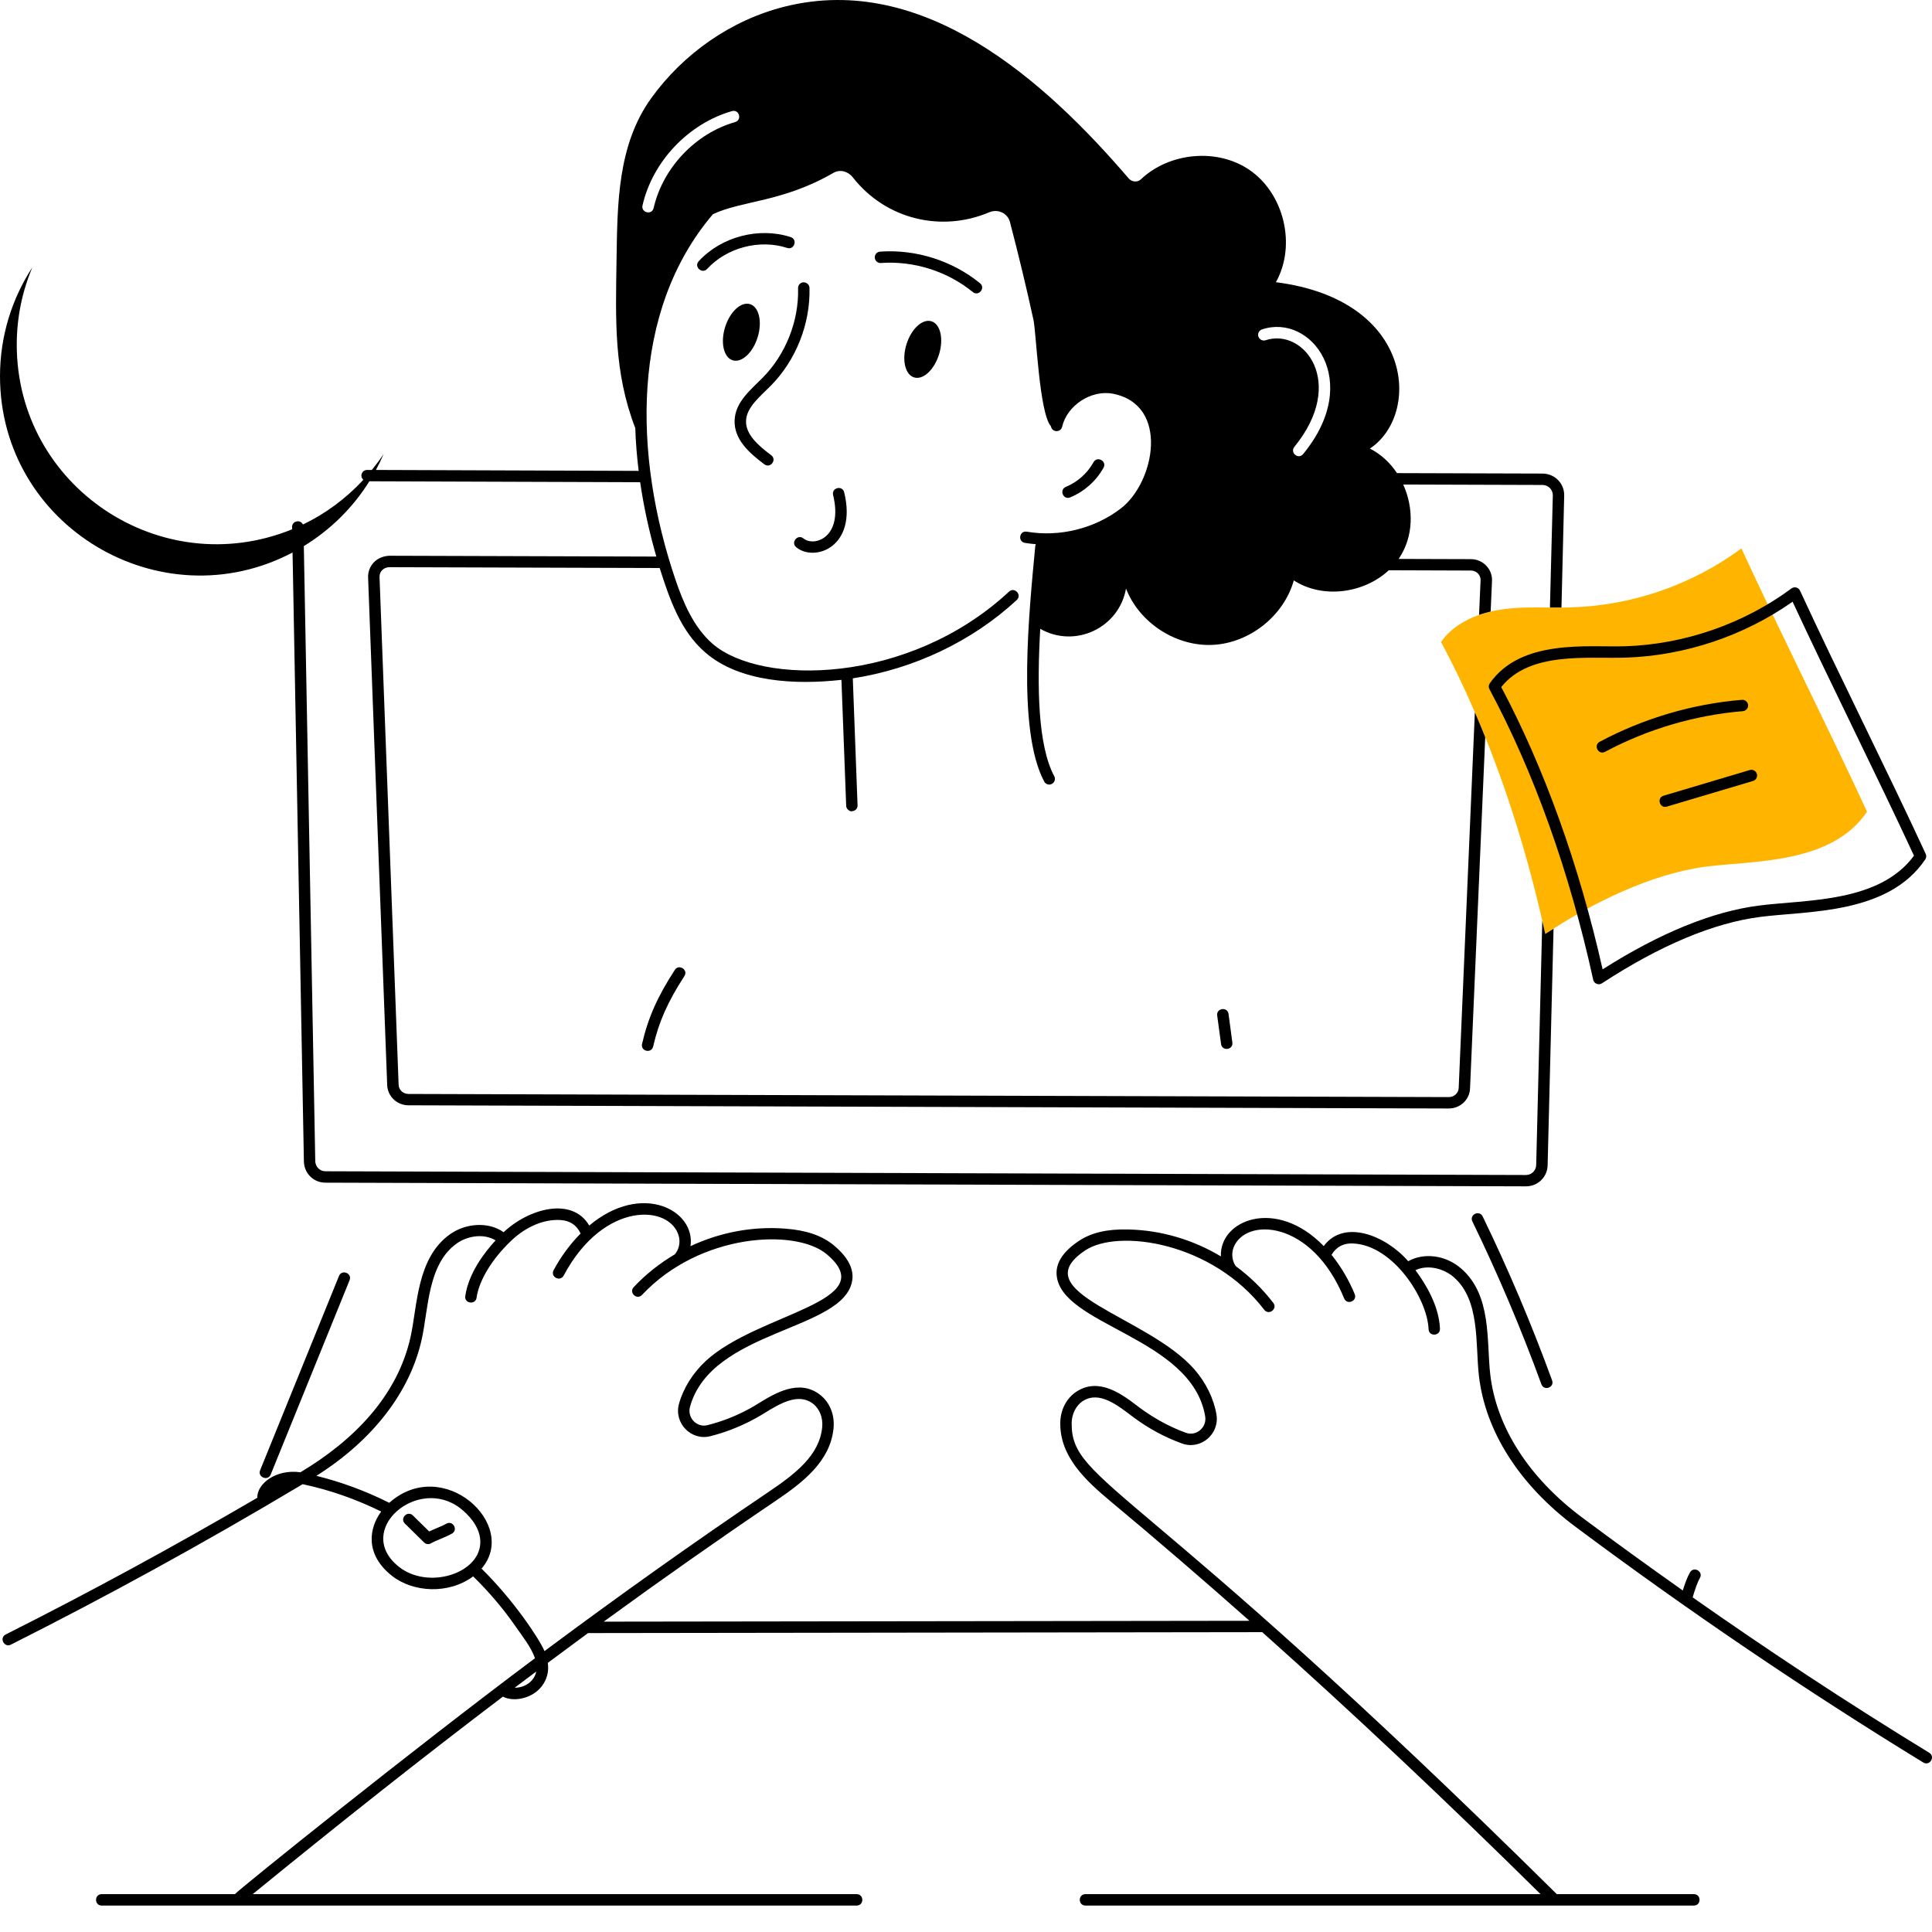 <svg width="61" height="61" viewBox="0 0 61 61" fill="none" xmlns="http://www.w3.org/2000/svg">
<path d="M58.949 25.628C57.836 27.281 55.38 27.171 53.879 27.36C52.13 27.584 50.232 28.53 48.79 29.489C48.326 27.384 47.712 25.3 46.895 23.274C46.79 23.011 46.681 22.75 46.567 22.49C46.239 21.727 45.883 20.985 45.498 20.269C45.785 19.858 46.22 19.584 46.7 19.413C47.708 19.071 48.7 19.217 49.622 19.176C51.542 19.117 53.44 18.458 54.982 17.315C56.203 19.965 57.726 22.978 58.949 25.628L58.949 25.628Z" fill="#FFB400"/>
<path d="M48.94 19.181C49.059 19.181 49.18 19.183 49.301 19.181L49.387 15.651C49.397 15.266 49.092 14.957 48.705 14.952L44.108 14.938C43.892 14.613 43.604 14.341 43.252 14.163C44.861 13.103 44.674 9.47 40.285 8.91C40.934 7.747 40.549 6.118 39.449 5.364C38.425 4.665 36.916 4.815 36.023 5.661C35.914 5.765 35.738 5.748 35.638 5.635C33.003 2.561 29.174 -0.886 24.784 0.207C23.09 0.629 21.576 1.691 20.559 3.103C19.495 4.585 19.493 6.438 19.466 8.218C19.438 10.107 19.376 11.75 20.058 13.516C20.072 13.957 20.108 14.407 20.165 14.867L11.869 14.838C11.957 14.675 12.04 14.506 12.114 14.333C11.997 14.509 11.871 14.677 11.741 14.838H11.591C11.428 14.838 11.346 15.038 11.472 15.149C10.933 15.732 10.289 16.213 9.565 16.561C9.484 16.388 9.218 16.447 9.222 16.642L9.225 16.711C5.081 18.399 0.529 15.364 0.529 10.882C0.529 10.017 0.705 9.192 1.021 8.443C0.378 9.427 0.002 10.607 0 11.873C0 16.631 5.082 19.631 9.237 17.445L9.595 36.67C9.603 37.047 9.899 37.341 10.275 37.341L48.179 37.457C48.553 37.457 48.854 37.166 48.864 36.794L49.051 29.323C48.963 29.377 48.875 29.432 48.79 29.489C48.759 29.349 48.728 29.212 48.695 29.072L48.503 36.784C48.498 36.962 48.355 37.099 48.179 37.099L10.275 36.981C10.099 36.981 9.959 36.841 9.954 36.663L9.593 17.242C10.431 16.73 11.142 16.03 11.662 15.196L20.212 15.225C20.326 16.004 20.497 16.791 20.723 17.573L12.296 17.547C11.868 17.564 11.613 17.883 11.622 18.23L12.225 34.262C12.239 34.615 12.532 34.895 12.893 34.898L45.742 34.999C46.103 34.999 46.4 34.722 46.414 34.369L46.894 23.274C46.79 23.011 46.68 22.75 46.566 22.489L46.056 34.355C46.048 34.514 45.911 34.639 45.744 34.639L12.895 34.54C12.726 34.538 12.591 34.41 12.586 34.251L11.983 18.218C11.978 18.045 12.109 17.913 12.294 17.908L20.828 17.934C21.134 18.893 21.479 19.919 22.265 20.598C23.354 21.547 25.13 21.626 26.567 21.465L26.717 25.44C26.72 25.578 26.879 25.635 26.902 25.611C27.002 25.609 27.081 25.526 27.076 25.426L26.926 21.418C28.843 21.122 30.689 20.255 32.103 18.944C32.279 18.779 32.026 18.518 31.858 18.681C28.672 21.636 24.025 21.648 22.5 20.328C21.892 19.799 21.562 18.998 21.32 18.282C20.011 14.413 19.892 9.836 22.51 6.763C23.422 6.33 24.713 6.386 26.316 5.457C26.52 5.339 26.774 5.407 26.922 5.595C27.976 6.942 29.737 7.337 31.229 6.704C31.5 6.588 31.811 6.723 31.887 7.007C32.155 8.033 32.405 9.065 32.63 10.1C32.718 10.498 32.813 13.051 33.182 13.459C33.214 13.655 33.488 13.666 33.536 13.473C33.692 12.795 34.46 12.297 35.144 12.432C36.937 12.788 36.457 15.234 35.389 16.054C34.562 16.689 33.453 16.964 32.421 16.787C32.183 16.747 32.126 17.1 32.359 17.14C32.474 17.161 32.59 17.171 32.706 17.182C32.697 17.201 32.69 17.22 32.687 17.244C32.505 19.197 32.091 23.038 32.97 24.677C33.015 24.763 33.125 24.798 33.212 24.75C33.3 24.703 33.334 24.594 33.286 24.506C32.768 23.54 32.74 21.698 32.844 19.854C33.951 20.484 35.335 19.817 35.552 18.583C35.973 19.666 37.13 20.418 38.294 20.361C39.456 20.302 40.537 19.444 40.85 18.325C41.763 18.917 43.065 18.735 43.849 18.005L46.441 18.014C46.62 18.014 46.757 18.16 46.747 18.325L46.699 19.413C46.818 19.372 46.942 19.337 47.065 19.308L47.108 18.339C47.123 17.97 46.824 17.654 46.44 17.654L44.16 17.647C44.644 16.941 44.638 16.036 44.305 15.298L48.705 15.312C48.885 15.312 49.032 15.462 49.028 15.644C48.908 20.469 48.94 18.833 48.94 19.18L48.94 19.181ZM23.209 3.855C21.959 4.21 20.928 5.3 20.638 6.566C20.584 6.802 20.235 6.716 20.286 6.488C20.602 5.097 21.738 3.902 23.111 3.508C23.341 3.446 23.439 3.787 23.208 3.854L23.209 3.855ZM41.147 14.333C40.998 14.522 40.715 14.294 40.87 14.106C42.528 12.071 41.163 10.344 39.96 10.742C39.867 10.775 39.767 10.721 39.732 10.629C39.701 10.536 39.751 10.432 39.846 10.401C41.388 9.882 43.05 12.018 41.147 14.333V14.333Z" fill="black"/>
<path d="M60.913 55.341C58.246 53.71 55.837 52.114 53.443 50.435C53.511 50.205 53.584 49.98 53.672 49.823C53.788 49.616 53.475 49.44 53.358 49.648C53.268 49.807 53.197 50.005 53.132 50.217C52.064 49.463 51.002 48.695 49.956 47.915C48.273 46.66 47.242 45.054 47.052 43.393C46.932 42.347 47.106 40.889 46.133 40.051C45.646 39.626 44.958 39.542 44.462 39.821C43.754 39.006 42.431 38.479 41.795 39.343C40.286 37.789 38.495 38.522 38.548 39.669C37.67 39.143 36.659 38.84 35.623 38.819C34.962 38.801 34.455 38.919 34.063 39.181C33.577 39.505 33.341 39.858 33.36 40.231C33.445 41.849 37.63 42.203 38.052 44.72C38.11 45.068 37.772 45.356 37.447 45.239C36.559 44.92 35.938 44.407 35.904 44.386C35.43 44.026 34.712 43.484 34.006 43.927C33.674 44.135 33.476 44.516 33.476 44.944C33.473 45.991 34.264 46.736 35.073 47.409C36.535 48.628 37.986 49.877 39.45 51.174L19.061 51.201C20.884 49.873 22.674 48.615 24.477 47.396C25.351 46.806 26.212 46.142 26.317 45.104C26.361 44.677 26.202 44.278 25.892 44.038C25.231 43.523 24.463 43.995 23.954 44.306C23.907 44.331 23.287 44.759 22.335 44.998C22 45.082 21.692 44.761 21.785 44.421C22.461 41.959 26.66 42.026 26.908 40.426C26.965 40.058 26.766 39.682 26.316 39.311C25.952 39.012 25.455 38.842 24.799 38.793C23.765 38.711 22.728 38.911 21.801 39.346C21.971 38.214 20.264 37.3 18.605 38.695C18.061 37.774 16.694 38.158 15.901 38.905C15.398 38.549 14.675 38.639 14.217 38.964C13.155 39.71 13.18 41.227 12.966 42.197C12.554 44.081 11.16 45.483 9.486 46.485C8.71 46.375 8.109 46.852 8.124 47.29C5.502 48.821 2.908 50.232 0.181 51.606C-0.034 51.714 0.133 52.033 0.344 51.927C3.359 50.408 6.362 48.769 9.556 46.861C10.412 47.042 11.244 47.335 12.036 47.725C11.651 48.245 11.515 49.068 12.366 49.747C13.037 50.283 14.167 50.346 14.939 49.772C15.441 50.263 15.896 50.798 16.29 51.368C16.484 51.65 16.772 52.008 16.891 52.356C12.987 55.273 7.588 59.619 7.416 59.805H3.211C2.973 59.805 2.973 60.165 3.211 60.165H27.047C27.286 60.165 27.286 59.805 27.047 59.805H7.978C10.797 57.504 13.393 55.453 15.879 53.568C16.202 53.747 16.858 53.644 17.159 53.164C17.296 52.946 17.327 52.722 17.296 52.502C17.722 52.184 18.146 51.871 18.567 51.562L39.853 51.533C42.678 54.052 45.556 56.761 48.641 59.805H34.272C34.033 59.805 34.033 60.165 34.272 60.165H53.482C53.72 60.165 53.72 59.805 53.482 59.805H49.154C35.878 46.678 33.832 46.854 33.836 44.945C33.836 44.645 33.975 44.371 34.197 44.231C34.712 43.909 35.283 44.367 35.761 44.728C36.244 45.092 36.77 45.378 37.325 45.578C37.91 45.788 38.511 45.279 38.408 44.661C38.323 44.158 38.074 43.649 37.705 43.229C36.223 41.546 32.275 40.808 34.263 39.48C35.3 38.788 38.274 39.211 39.916 41.354C40.061 41.543 40.347 41.325 40.202 41.136C39.864 40.695 39.465 40.307 39.022 39.981C38.906 39.825 38.873 39.594 38.945 39.396C39.306 38.427 41.416 38.495 42.439 40.995C42.529 41.215 42.863 41.08 42.772 40.859C42.604 40.448 42.356 40.009 42.041 39.62C42.194 39.365 42.419 39.245 42.725 39.261C43.982 39.319 45.065 40.991 45.105 41.966C45.114 42.206 45.475 42.19 45.465 41.951C45.435 41.226 45.007 40.527 44.69 40.104C45.08 39.918 45.586 40.051 45.897 40.322C46.739 41.048 46.579 42.433 46.694 43.434C46.895 45.194 47.977 46.888 49.74 48.203C53.292 50.853 57.017 53.38 60.724 55.648C60.928 55.772 61.116 55.465 60.913 55.341H60.913ZM12.591 49.466C11.158 48.322 13.189 46.571 14.54 47.627C14.739 47.783 15.199 48.204 15.164 48.743C15.102 49.702 13.5 50.191 12.591 49.466H12.591ZM16.25 53.287C16.478 53.115 16.705 52.945 16.931 52.776C16.867 53.097 16.556 53.292 16.25 53.287ZM15.203 49.528C16.399 48.142 13.995 45.933 12.29 47.449C11.554 47.078 10.783 46.794 9.99 46.597C11.773 45.473 12.953 43.945 13.318 42.274C13.53 41.311 13.506 39.904 14.425 39.258C14.762 39.019 15.279 38.937 15.647 39.163C15.289 39.552 14.793 40.204 14.69 40.922C14.657 41.158 15.013 41.208 15.047 40.973C15.126 40.423 15.534 39.752 16.138 39.176C16.605 38.731 17.169 38.491 17.688 38.52C17.994 38.537 18.205 38.677 18.332 38.946C17.979 39.301 17.688 39.713 17.479 40.105C17.367 40.315 17.686 40.482 17.797 40.274C19.069 37.887 21.175 38.037 21.433 39.034C21.486 39.238 21.432 39.462 21.304 39.606C20.828 39.887 20.39 40.233 20.008 40.64C19.846 40.812 20.107 41.059 20.271 40.885C22.113 38.925 25.116 38.79 26.087 39.588C27.927 41.107 23.927 41.447 22.282 42.972C21.872 43.355 21.572 43.835 21.437 44.326C21.273 44.933 21.821 45.497 22.424 45.347C23.428 45.094 24.095 44.637 24.143 44.612C24.617 44.322 25.207 43.961 25.671 44.322C25.88 44.483 25.99 44.769 25.959 45.068C25.87 45.953 25.112 46.533 24.276 47.099C21.925 48.687 19.599 50.338 17.191 52.131C17.03 51.747 16.215 50.519 15.204 49.527L15.203 49.528Z" fill="black"/>
<path d="M14.091 48.109C13.95 48.19 13.732 48.267 13.55 48.353L13.037 47.849C12.867 47.682 12.614 47.938 12.784 48.105L13.39 48.701C13.448 48.758 13.537 48.769 13.606 48.729C13.776 48.631 14.073 48.534 14.27 48.421C14.477 48.302 14.297 47.991 14.091 48.109V48.109Z" fill="black"/>
<path d="M33.791 15.704C34.235 15.52 34.608 15.188 34.842 14.768C34.957 14.56 34.642 14.386 34.526 14.594C34.333 14.943 34.022 15.219 33.653 15.372C33.436 15.462 33.566 15.796 33.791 15.704L33.791 15.704Z" fill="black"/>
<path d="M24.337 12.178C25.133 11.373 25.59 10.218 25.558 9.087C25.555 8.988 25.472 8.917 25.373 8.913C25.273 8.915 25.195 8.998 25.198 9.097C25.227 10.132 24.809 11.189 24.08 11.926C23.695 12.315 23.213 12.694 23.194 13.278C23.176 13.864 23.635 14.288 24.133 14.66C24.325 14.802 24.54 14.514 24.349 14.372C23.928 14.059 23.541 13.711 23.555 13.289C23.568 12.859 24.005 12.513 24.337 12.178Z" fill="black"/>
<path d="M27.787 7.945C27.687 7.952 27.613 8.038 27.62 8.137C27.627 8.236 27.715 8.312 27.812 8.304C28.85 8.229 29.909 8.564 30.715 9.221C30.897 9.37 31.129 9.094 30.943 8.943C30.066 8.228 28.915 7.865 27.787 7.945V7.945Z" fill="black"/>
<path d="M29.409 10.144C29.125 10.057 28.772 10.383 28.62 10.872C28.469 11.361 28.577 11.829 28.861 11.916C29.145 12.004 29.497 11.678 29.649 11.188C29.8 10.699 29.693 10.232 29.409 10.144Z" fill="black"/>
<path d="M23.922 10.648C24.073 10.158 23.965 9.691 23.682 9.603C23.398 9.516 23.045 9.842 22.893 10.331C22.742 10.821 22.85 11.288 23.134 11.376C23.418 11.463 23.77 11.137 23.922 10.648Z" fill="black"/>
<path d="M24.853 7.828C25.079 7.902 25.192 7.56 24.965 7.486C23.966 7.16 22.771 7.473 22.061 8.248C21.899 8.424 22.169 8.663 22.327 8.491C22.945 7.817 23.983 7.545 24.853 7.828Z" fill="black"/>
<path d="M26.304 15.629C26.632 16.976 25.703 17.276 25.369 17.001C25.185 16.85 24.956 17.128 25.14 17.279C25.722 17.756 27.075 17.271 26.654 15.544C26.598 15.313 26.248 15.398 26.304 15.629Z" fill="black"/>
<path d="M10.703 40.287L8.214 46.419C8.124 46.639 8.458 46.775 8.548 46.554L11.037 40.422C11.126 40.202 10.793 40.066 10.703 40.287Z" fill="black"/>
<path d="M46.488 38.565C47.298 40.232 48.031 41.962 48.667 43.706C48.748 43.929 49.087 43.807 49.005 43.583C48.365 41.828 47.628 40.087 46.813 38.408C46.709 38.194 46.384 38.35 46.488 38.565V38.565Z" fill="black"/>
<path d="M21.306 30.625C20.76 31.463 20.46 32.14 20.272 32.96C20.218 33.191 20.569 33.275 20.623 33.04C20.801 32.264 21.087 31.621 21.608 30.82C21.739 30.62 21.436 30.425 21.306 30.624V30.625Z" fill="black"/>
<path d="M38.431 32.063L38.553 32.963C38.585 33.199 38.942 33.151 38.91 32.915L38.789 32.015C38.757 31.777 38.4 31.828 38.431 32.063Z" fill="black"/>
<path d="M47.038 21.574C47 21.63 46.995 21.702 47.028 21.762C48.43 24.372 49.562 27.544 50.303 30.935C50.331 31.059 50.474 31.115 50.578 31.047C52.428 29.841 54.114 29.135 55.591 28.948C57.083 28.758 59.62 28.873 60.787 27.135C60.822 27.083 60.828 27.017 60.801 26.96C59.579 24.312 58.05 21.286 56.833 18.649C56.785 18.545 56.653 18.512 56.562 18.58C55.051 19.698 53.185 20.345 51.306 20.405C50.127 20.441 48.028 20.162 47.038 21.574H47.038ZM51.317 20.764C53.196 20.705 55.062 20.079 56.598 18.998C57.783 21.552 59.252 24.471 60.431 27.017C59.338 28.506 57.039 28.401 55.545 28.591C54.073 28.778 52.41 29.456 50.6 30.606C49.861 27.321 48.757 24.247 47.399 21.693C48.3 20.564 50.089 20.803 51.317 20.764Z" fill="black"/>
<path d="M50.679 23.737C52.015 23.022 53.518 22.579 55.028 22.454C55.127 22.445 55.201 22.359 55.193 22.26C55.184 22.161 55.098 22.088 54.999 22.096C53.44 22.224 51.887 22.683 50.509 23.42C50.299 23.533 50.469 23.849 50.679 23.737V23.737Z" fill="black"/>
<path d="M52.63 25.467L55.349 24.658C55.444 24.63 55.498 24.529 55.47 24.434C55.441 24.339 55.342 24.284 55.246 24.313L52.526 25.123C52.298 25.191 52.402 25.536 52.63 25.467Z" fill="black"/>
</svg>
